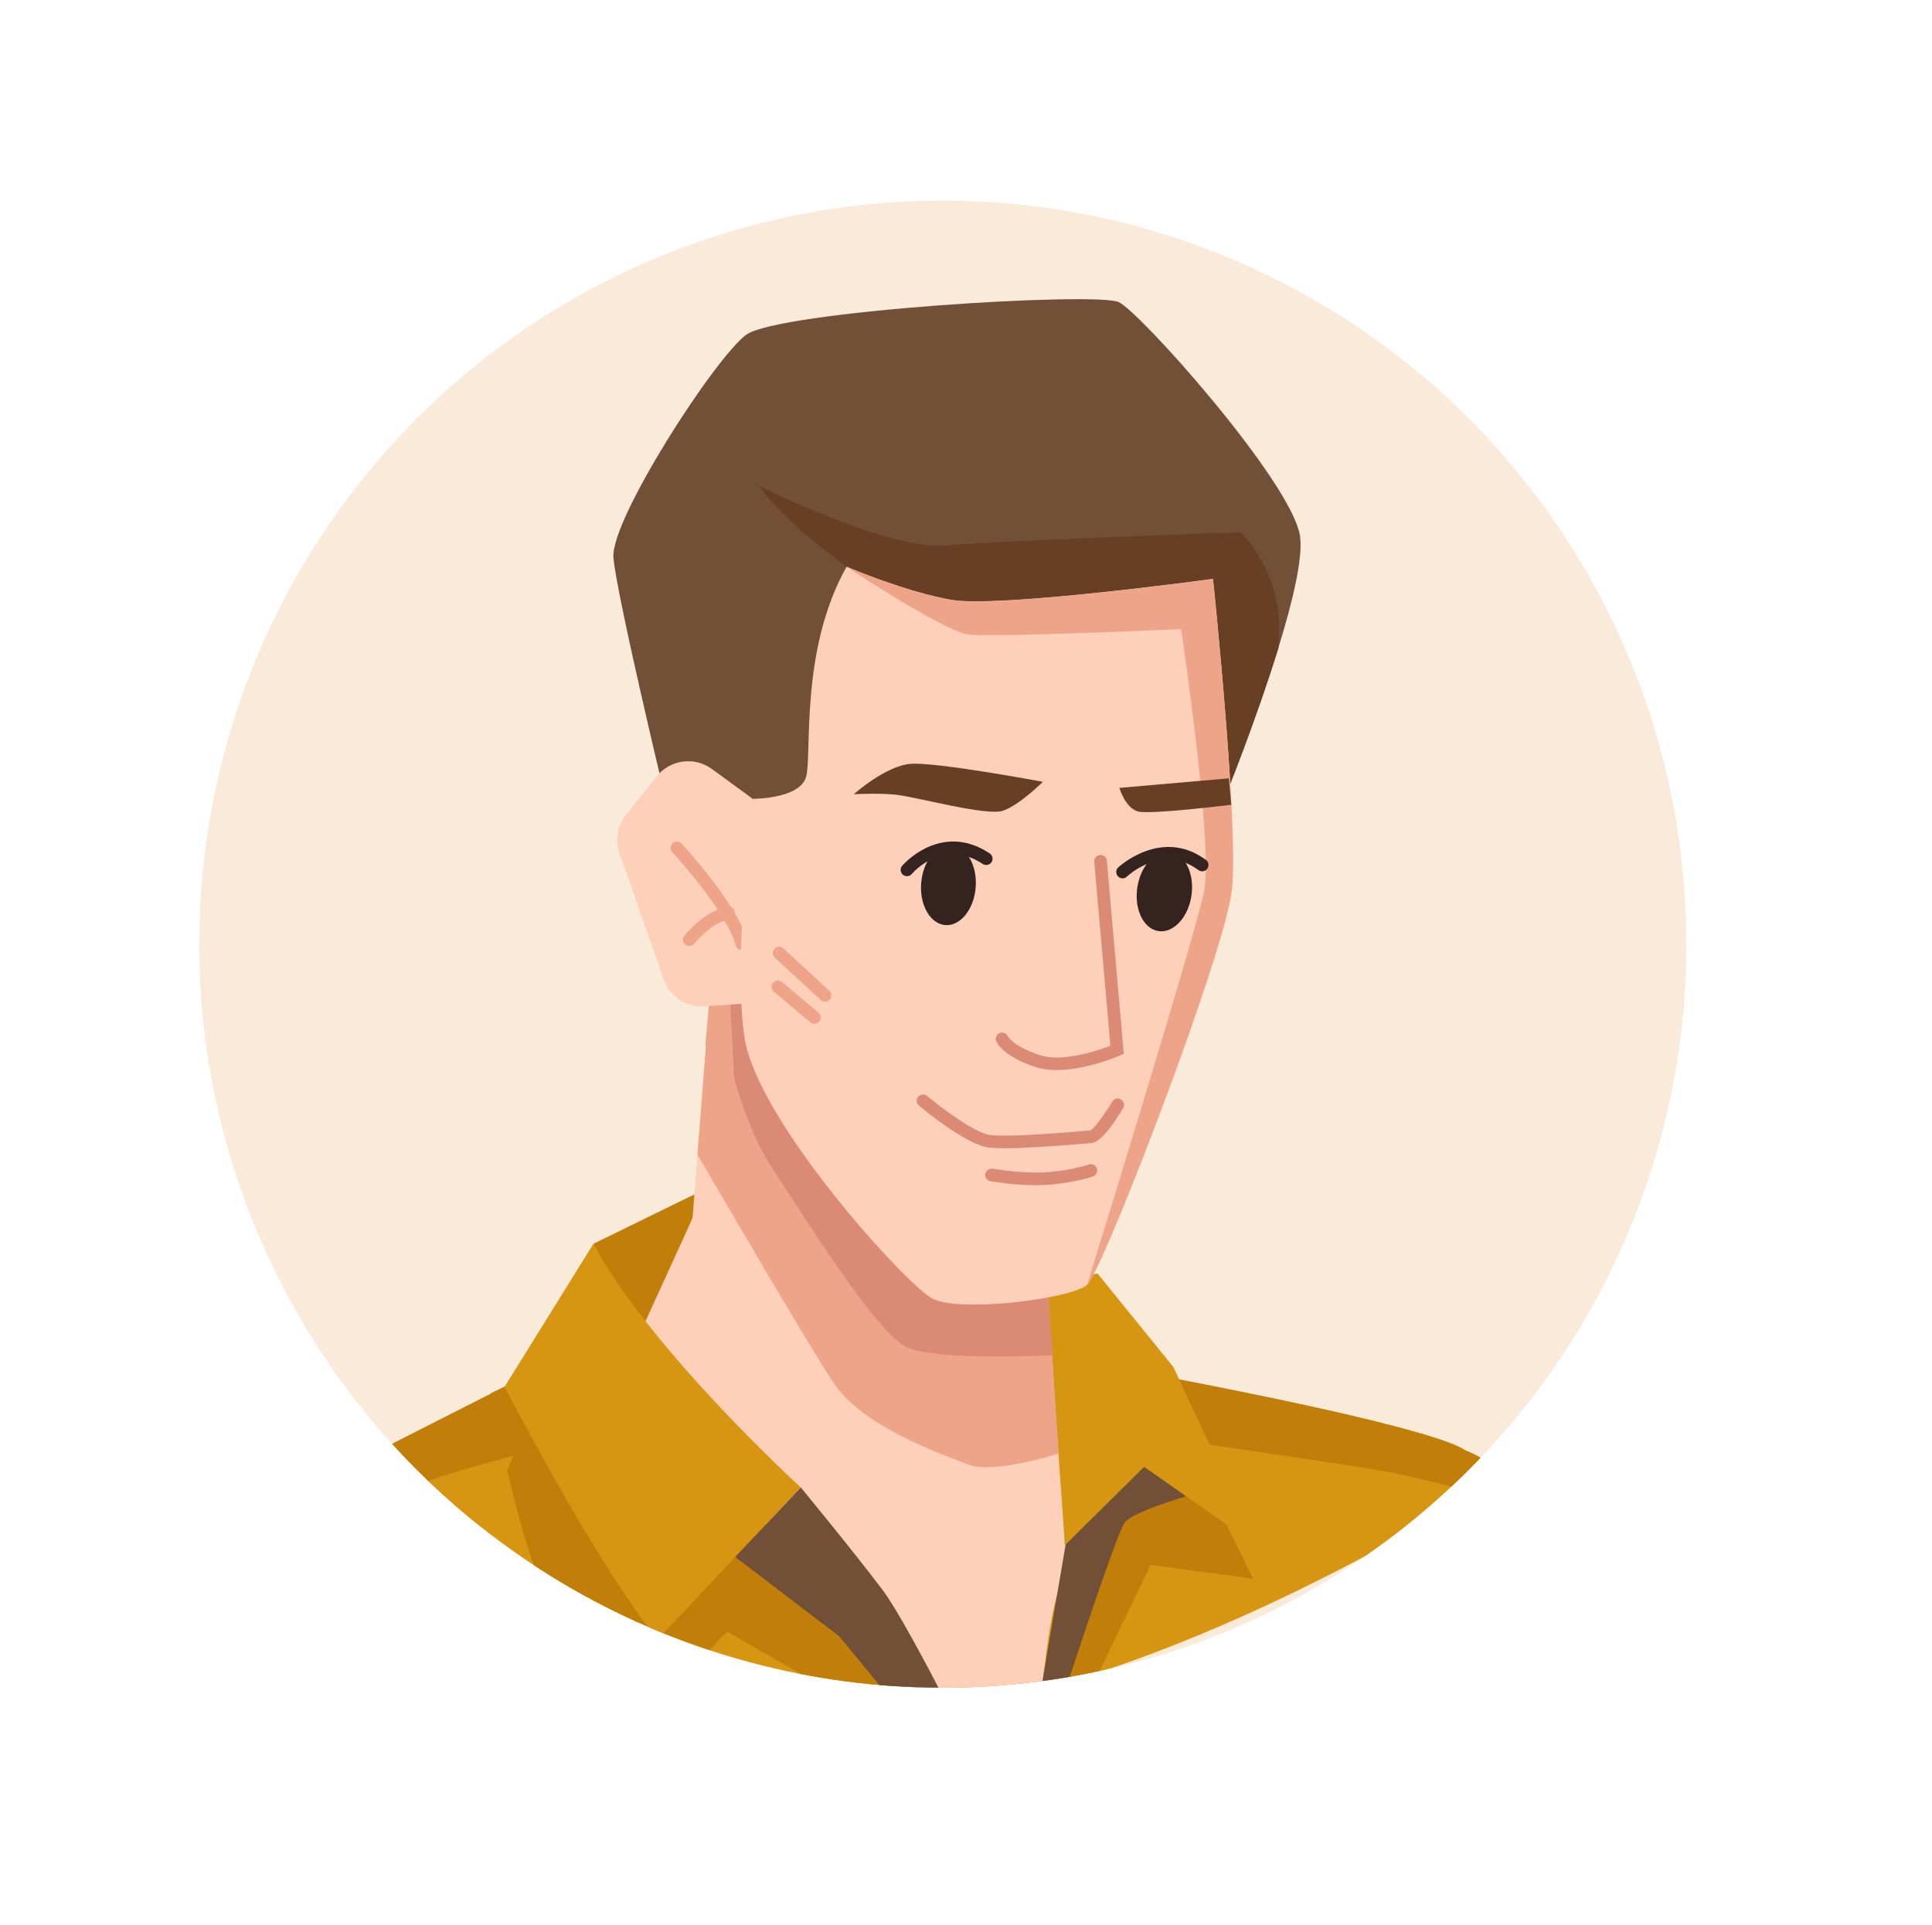 <?xml version="1.0" encoding="UTF-8"?>
<svg id="Layer_2" data-name="Layer 2" xmlns="http://www.w3.org/2000/svg" xmlns:xlink="http://www.w3.org/1999/xlink" viewBox="0 0 293 292">
  <defs>
    <style>
      .cls-1 {
        fill: #d79612;
      }

      .cls-2 {
        fill: #f9ead9;
      }

      .cls-3 {
        fill: #725038;
      }

      .cls-4 {
        fill: #fff;
        filter: url(#drop-shadow-1);
      }

      .cls-5 {
        fill: #eea489;
      }

      .cls-6 {
        clip-path: url(#clippath);
      }

      .cls-7 {
        fill: #fed0b9;
      }

      .cls-8 {
        fill: #663f25;
      }

      .cls-9 {
        fill: #35231f;
      }

      .cls-10 {
        fill: #c17e08;
      }

      .cls-11 {
        fill: #db8a75;
      }
    </style>
    <filter id="drop-shadow-1" filterUnits="userSpaceOnUse">
      <feOffset dx="3" dy="3"/>
      <feGaussianBlur result="blur" stdDeviation="5"/>
      <feFlood flood-color="#000" flood-opacity=".42"/>
      <feComposite in2="blur" operator="in"/>
      <feComposite in="SourceGraphic"/>
    </filter>
    <clipPath id="clippath">
      <circle class="cls-2" cx="142.98" cy="143.19" r="112.77" transform="translate(-59.37 143.04) rotate(-45)"/>
    </clipPath>
  </defs>
  <g id="diverse_portrait_people_icons" data-name="diverse portrait people icons">
    <g>
      <circle class="cls-4" cx="143.34" cy="143.09" r="130.7"/>
      <g>
        <circle class="cls-2" cx="142.98" cy="143.19" r="112.77" transform="translate(-59.37 143.04) rotate(-45)"/>
        <g class="cls-6">
          <g>
            <path class="cls-1" d="m228.51,223.55h0c-1.47.92-3.05,1.9-4.72,2.91-.31.2-.63.39-.96.59-.38.23-.78.46-1.18.7l.12-1.84.38-5.98s.13.05.37.15c.14.07.32.15.54.24.14.07.3.14.47.23.85.43,2.07,1.07,3.44,1.95.5.31,1,.66,1.53,1.04Z"/>
            <g>
              <path class="cls-1" d="m222.83,227.05c-.38.23-.78.46-1.18.7-14.03,8.37-33.99,18.95-54.99,25.88-1.56.52-3.13,1.02-4.7,1.48-1.02.31-2.04.61-3.07.89-.29.09-.59.17-.89.24-.03.02-.08.03-.13.03-4.6,1.27-9.23,2.31-13.81,3.08-1.26.22-2.52.4-3.76.57-.51.08-1.02.15-1.51.21-.51.06-1.02.12-1.52.17-2.39.25-4.77.43-7.11.51-5.64.2-11.15-.14-16.43-1.13-3.97-.75-7.86-1.65-11.64-2.69-3.59-.99-7.09-2.1-10.49-3.3-8.54-3.02-16.48-6.64-23.68-10.46-5.25-2.79-10.11-5.69-14.54-8.55l10.78-9.73,11.02-9.94,2.61-2.34,6.17-5.57,13.54-.27,5.66-.12,21.11-.42,27.75-.55h.2l5.07-.1c.18-.01.36-.01.52-.01l1.63-.03s.05.01.14.02c.02,0,.05.01.07.01h.01c1.41.25,9.38,1.67,19.22,3.59,16.85,3.25,39.17,7.98,43.31,10.72,0,0,.23,2.33.6,6.23.02.29.06.58.08.88Z"/>
              <path class="cls-10" d="m190.08,239.44l-15.58-2.12-7.85,16.31c-1.56.52-3.13,1.02-4.7,1.48-1.02.31-2.04.61-3.07.89l5.02-24.03.82-3.97.89-4.24,8.79-5.92,3.75-2.53,1.63,3.29,3.47,7.05.15.28,2.61,5.29,4.06,8.23Z"/>
              <path class="cls-10" d="m138.78,260.13c-.51.06-1.02.12-1.52.17-2.39.25-4.77.43-7.11.51l-7.58-6.29-12.22-7.02c-1.18.73-5.12,5.54-8.28,9.49-3.59-.99-7.09-2.1-10.49-3.3-3.44-4.74-7.33-10.21-9.06-12.91-1.81-2.83-3.97-10.86-5.62-17.83-.14-.6-.28-1.2-.4-1.78-.53-2.33-.99-4.47-1.34-6.15-.4-1.93-.67-3.25-.74-3.62-.01-.07-.02-.1-.02-.1l1.62-.72s.02,0,.03-.01l.5-.22,7.4-3.24,10.78,9.36,19.42,16.85h.01s13.36,11.61,13.36,11.61l11.26,15.21Z"/>
            </g>
            <g>
              <path class="cls-1" d="m83.94,207.09l-4.15,9.36-1,2.25-.92,2.09-.96,2.15-9,20.29c-5.25-2.79-10.11-5.69-14.54-8.55-1.59-1.03-3.13-2.04-4.59-3.05-2.08-1.42-4.03-2.82-5.86-4.18,11.96-6.15,26.23-13.4,31.52-16.07.7-.36,1.23-.63,1.59-.82.01,0,.02,0,.03-.01.31-.16.48-.24.48-.24l7.41-3.22Z"/>
              <path class="cls-10" d="m226.97,222.51c.5.31,1,.66,1.53,1.04h0c-1.47.92-3.05,1.9-4.72,2.91-.35-.09-.69-.2-1.04-.29-.32-.08-.65-.17-.98-.25-4.37-1.2-8.79-2.27-12.42-2.9-4.8-.82-15.23-2.37-25.9-3.9-1.21-.16-2.44-.35-3.66-.52-1.81-.25-3.61-.52-5.38-.76-5.3-.76-10.25-1.45-14.14-2-.02-.01-.05-.01-.07-.01-4.87-.69-8.03-1.13-8.03-1.13,0,0-9.07.03-20.35.23-6.59.12-13.94.29-20.66.54-2.38.09-4.69.2-6.84.3-3.72.2-7.02.42-9.6.68-2.63.27-4.52.58-5.35.92-1.47.62-4.37,1.47-7.77,2.39-1.2.33-2.46.67-3.74,1.03-.46.12-.91.23-1.36.37-4.88,1.32-9.79,2.69-12.36,3.79-5.07,2.18-10.38,4.48-15.37,6.68-2.08-1.42-4.03-2.82-5.86-4.18,11.96-6.15,26.23-13.4,31.52-16.07.7-.36,1.23-.63,1.59-.82.01,0,.02,0,.03-.01.31-.16.48-.24.48-.24l7.41-3.22,13.54-.27,5.66-.12,21.11-.42,27.75-.55h.2l5.07-.1c.18-.01.36-.01.52-.01l1.63-.03s.05.01.14.02c.02,0,.05.01.07.01h.01c1.41.25,9.38,1.67,19.22,3.59,16.85,3.25,39.17,7.98,43.31,10.72,0,0,.13.05.37.15.14.07.32.15.54.24.14.07.3.15.47.23.85.43,2.07,1.07,3.44,1.95Z"/>
            </g>
            <path class="cls-10" d="m105.97,180.82l-15.97,7.81s2.62,7.03,8.16,12.2l6.87-16.09.94-3.93Z"/>
            <g>
              <path class="cls-3" d="m193.88,98.26c-3.35,10.87-8,22.37-8,22.37l-28.66,2.25-40.05,3.15-16.56-6.23s-7.07-29.49-7.58-35.21c-.5-5.72,15.29-30.17,20.09-33.79,4.81-3.62,53.23-6.6,56.57-4.97,3.35,1.63,26.09,27.17,27.45,35.38.53,3.23-1.09,10.01-3.27,17.05Z"/>
              <path class="cls-8" d="m193.98,96.22c-.03.66-.06,1.34-.1,2.04-3.35,10.87-8,22.37-8,22.37l-28.66,2.25-28.83-36.91s-9.57-6.85-13.25-12.29c0,0,19.44,9.82,28.34,9.04,8.9-.78,44.66-2,44.66-2,0,0,6.28,5.85,5.85,15.5Z"/>
            </g>
            <g>
              <path class="cls-7" d="m162.29,238.65c-.78.13-1.44,1.36-2.01,3.34-.81,2.83-1.44,7.16-2.01,11.88-.09.78-.18,1.58-.28,2.38-.03.02-.08.03-.13.03-4.6,1.27-9.23,2.31-13.81,3.08-1.26.22-2.52.4-3.76.57-10.84-14.09-20.51-23.94-20.51-23.94l-3.66-4.78h0s-11.81-15.43-11.81-15.43l-6.84-8.94-1.58-2.07,1.94-4.25.06-.14,7.14-15.63.28-3.61.46-6.04,1.27-16.32.48-6.2.21-2.67,2.89-.1,1.72-.07.66-.02.89-.03,44.63,38.69v.2c.02.16.03.4.06.74.05.98.15,2.72.29,4.96v.03c.05.76.09,1.58.14,2.46.15,2.57.33,5.59.53,8.78v.07c.21,3.29.43,6.79.67,10.21.09,1.56.21,3.1.31,4.62.17,2.42.33,4.74.51,6.88l.06.78c.18,2.32.36,4.4.53,6.07v.05c.27,2.62.5,4.27.68,4.42Z"/>
              <path class="cls-5" d="m158.52,188.37v.19s1.1,16.98,1.1,16.98l.95,14.89s-.02,0-.06.02c-.8.26-9.96,3.13-13.76,1.63-3.98-1.57-15.87-5.65-20.3-12.31-4.04-6.06-18.19-30.4-20.67-34.66l1.27-16.32c-.05-.25-.08-.39-.08-.39l.77-8.47,6.36-.56,44.42,39.02Z"/>
              <path class="cls-11" d="m158.52,188.37v.19s1.14,16.98,1.14,16.98c0,0-.01,0-.04,0-.02,0-.05,0-.08,0-1.59.08-17.6.81-22.04-1.24-4.67-2.15-15.79-20.22-20.22-26.87-3.87-5.82-5.94-13.91-5.94-13.91l-.78-15.04,3.54.86,44.42,39.02Z"/>
            </g>
            <g>
              <path class="cls-7" d="m114.18,121.17l-6.21-4.54c-2.65-1.94-6.36-1.44-8.4,1.14l-4.63,5.83c-1.31,1.65-1.68,3.85-.98,5.83l6.72,19.13c.91,2.6,3.46,4.27,6.21,4.07l6-.43,1.28-31.04Z"/>
              <path class="cls-5" d="m112.51,144.09c-.42,0-.81-.28-.92-.7-1.45-5.3-9.54-14.06-9.63-14.15-.36-.39-.34-.99.05-1.35.39-.36.99-.34,1.35.05.35.37,8.5,9.2,10.07,14.95.14.51-.16,1.04-.67,1.18-.08.02-.17.03-.25.03Z"/>
              <path class="cls-5" d="m104.53,143.47c-.21,0-.42-.07-.59-.2-.42-.33-.49-.93-.16-1.34.12-.15,2.97-3.75,6.54-4.41.52-.1,1.02.25,1.11.77.1.52-.25,1.02-.77,1.11-2.84.52-5.35,3.67-5.38,3.71-.19.24-.47.37-.75.37Z"/>
            </g>
            <path class="cls-3" d="m183.6,225.88s-.06.01-.18.05c-.47.13-1.84.5-3.52.99-3.45,1.05-8.23,2.67-9.31,3.95-.83,1-4.77,12.55-8.62,24.24-1.02.31-2.04.61-3.07.89-.29.09-.59.17-.89.24-.03.02-.08.03-.13.03l.4-2.41,2.01-11.88,1.32-7.73h0s.01-.07.01-.07l.63-3.79,2.48-2.4,9.29-8.96,9.24,6.61.33.23Z"/>
            <polygon class="cls-1" points="166.46 193.15 177.95 207.33 190.58 234.41 173.51 222.46 161.49 234.36 158.87 194.28 166.46 193.15"/>
            <g>
              <path class="cls-7" d="m186.82,134.96c-1.03,9.3-18.08,53.83-21.58,59.4-.15.24-.28.41-.37.49h0c-2.38,2.14-19.48,4.28-23.52,2.07-4.04-2.21-26.72-27.12-28.48-39.78-1.75-12.66,1.32-35.99,1.32-35.99,0,0,7.05.02,8.04-3.27.99-3.29-1.04-19.13,6.16-31.93,0,0,0,0,.01,0,.41.18,8.82,3.75,15.8,5.01,7.16,1.29,39.76-3.17,39.76-3.17,0,0,3.93,37.45,2.86,47.15Z"/>
              <path class="cls-5" d="m186.82,134.96c-1.03,9.3-18.08,53.83-21.58,59.4l-.37.49c.25-.82,16.35-52.75,17.75-59.7,1.4-7-3.49-39.74-3.49-39.74,0,0-28.62,1.3-32.3.81-3.63-.48-17.98-9.95-18.43-10.25.41.18,8.82,3.75,15.8,5.01,7.16,1.29,39.76-3.17,39.76-3.17,0,0,3.93,37.45,2.86,47.15Z"/>
              <path class="cls-11" d="m160.27,162.29c-1.11,0-2.2-.13-3.18-.45-4.88-1.6-5.9-3.67-6-3.9-.21-.49.01-1.05.5-1.26.48-.21,1.05.01,1.26.5h0s.84,1.53,4.84,2.84c3.47,1.14,8.87-.71,10.71-1.41l-2.45-27.9c-.05-.53.34-.99.87-1.04.54-.04.99.34,1.04.87l2.57,29.29-.63.27c-.25.11-5.09,2.18-9.52,2.18Z"/>
              <path class="cls-11" d="m152.29,174.14c-.95,0-1.7-.03-2.26-.09-3.42-.38-9.93-5.76-10.66-6.37-.41-.34-.46-.94-.12-1.35.34-.4.94-.46,1.35-.12,1.86,1.56,7.22,5.67,9.64,5.94,1.43.16,5.22.16,15.12-.71.48-.19,2.06-2.24,3.32-4.37.27-.45.86-.61,1.31-.34.46.27.61.86.34,1.31-1.39,2.35-3.34,5.18-4.8,5.31-6.02.53-10.46.8-13.24.8Z"/>
              <path class="cls-8" d="m158.15,118.58s-3.53,3.51-6.02,4.37c-2.49.86-12.99-2.06-16.23-2.42-2.54-.28-6.41-.08-6.41-.08,0,0,4.75-4.26,8.56-4.6s20.1,2.72,20.1,2.72Z"/>
              <path class="cls-8" d="m169.76,119.49s.91,3.12,2.88,3.59c1.96.47,14.08-1.03,14.08-1.03l-.35-4.01-16.6,1.45Z"/>
              <g>
                <path class="cls-9" d="m147.97,134.57c-.26,3.34-2.32,5.9-4.6,5.73-2.28-.18-3.93-3.02-3.67-6.36.26-3.34,2.32-5.9,4.6-5.73s3.93,3.02,3.67,6.36Z"/>
                <path class="cls-9" d="m137.55,132.88c-.22,0-.44-.07-.62-.22-.4-.34-.46-.94-.12-1.35.06-.07,5.85-6.82,13.29-1.88.44.29.56.89.27,1.33-.29.44-.89.56-1.33.27-5.99-3.99-10.57,1.29-10.76,1.52-.19.22-.46.34-.73.34Z"/>
              </g>
              <g>
                <path class="cls-9" d="m180.69,135.83c-.49,3.31-2.73,5.72-5,5.38-2.27-.34-3.7-3.3-3.21-6.61.49-3.31,2.73-5.72,5-5.38,2.27.34,3.7,3.3,3.21,6.61Z"/>
                <path class="cls-9" d="m170.24,133.21c-.25,0-.51-.1-.69-.3-.36-.38-.35-.99.03-1.35.06-.06,6.57-6.14,13.31-1.14.42.32.51.91.2,1.34-.31.42-.92.51-1.34.2-5.43-4.04-10.63.78-10.85.99-.19.18-.42.26-.66.26Z"/>
              </g>
              <path class="cls-5" d="m125.12,151.91c-.23,0-.47-.08-.65-.25l-6.97-6.43c-.39-.36-.41-.96-.05-1.35.36-.39.96-.41,1.35-.05l6.97,6.43c.39.36.41.96.05,1.35-.19.2-.45.31-.7.31Z"/>
              <path class="cls-5" d="m123.5,155.26c-.22,0-.44-.07-.61-.22l-5.53-4.64c-.41-.34-.46-.94-.12-1.35.34-.4.94-.46,1.35-.12l5.53,4.64c.41.34.46.94.12,1.35-.19.23-.46.34-.73.34Z"/>
              <path class="cls-11" d="m157.12,179.75c-3.42,0-6.74-.58-6.91-.61-.52-.09-.87-.59-.78-1.11s.59-.87,1.11-.78c.05,0,4.78.83,8.55.5,3.75-.33,6-1.13,6.02-1.14.5-.18,1.04.08,1.23.57.18.5-.07,1.04-.57,1.23-.1.04-2.48.89-6.51,1.25-.7.06-1.42.09-2.14.09Z"/>
            </g>
            <g>
              <path class="cls-1" d="m121.43,225.58s-22.99-21.04-31.43-36.95l-13.47,21.68s13.9,26.96,23.22,38.32l21.68-23.04Z"/>
              <path class="cls-3" d="m144.06,259.35c-1.26.22-2.52.4-3.76.57-.51.08-1.02.15-1.51.21-.51.06-1.02.12-1.52.17l-10.01-12.16-15.75-12h-.02s2.67-2.83,2.67-2.83l1.99-2.1h0s5.3-5.62,5.3-5.62c0,0,7.89,9.56,12.44,15.6,2.03,2.7,6.2,10.33,10.19,18.17Z"/>
            </g>
          </g>
        </g>
      </g>
    </g>
  </g>
</svg>